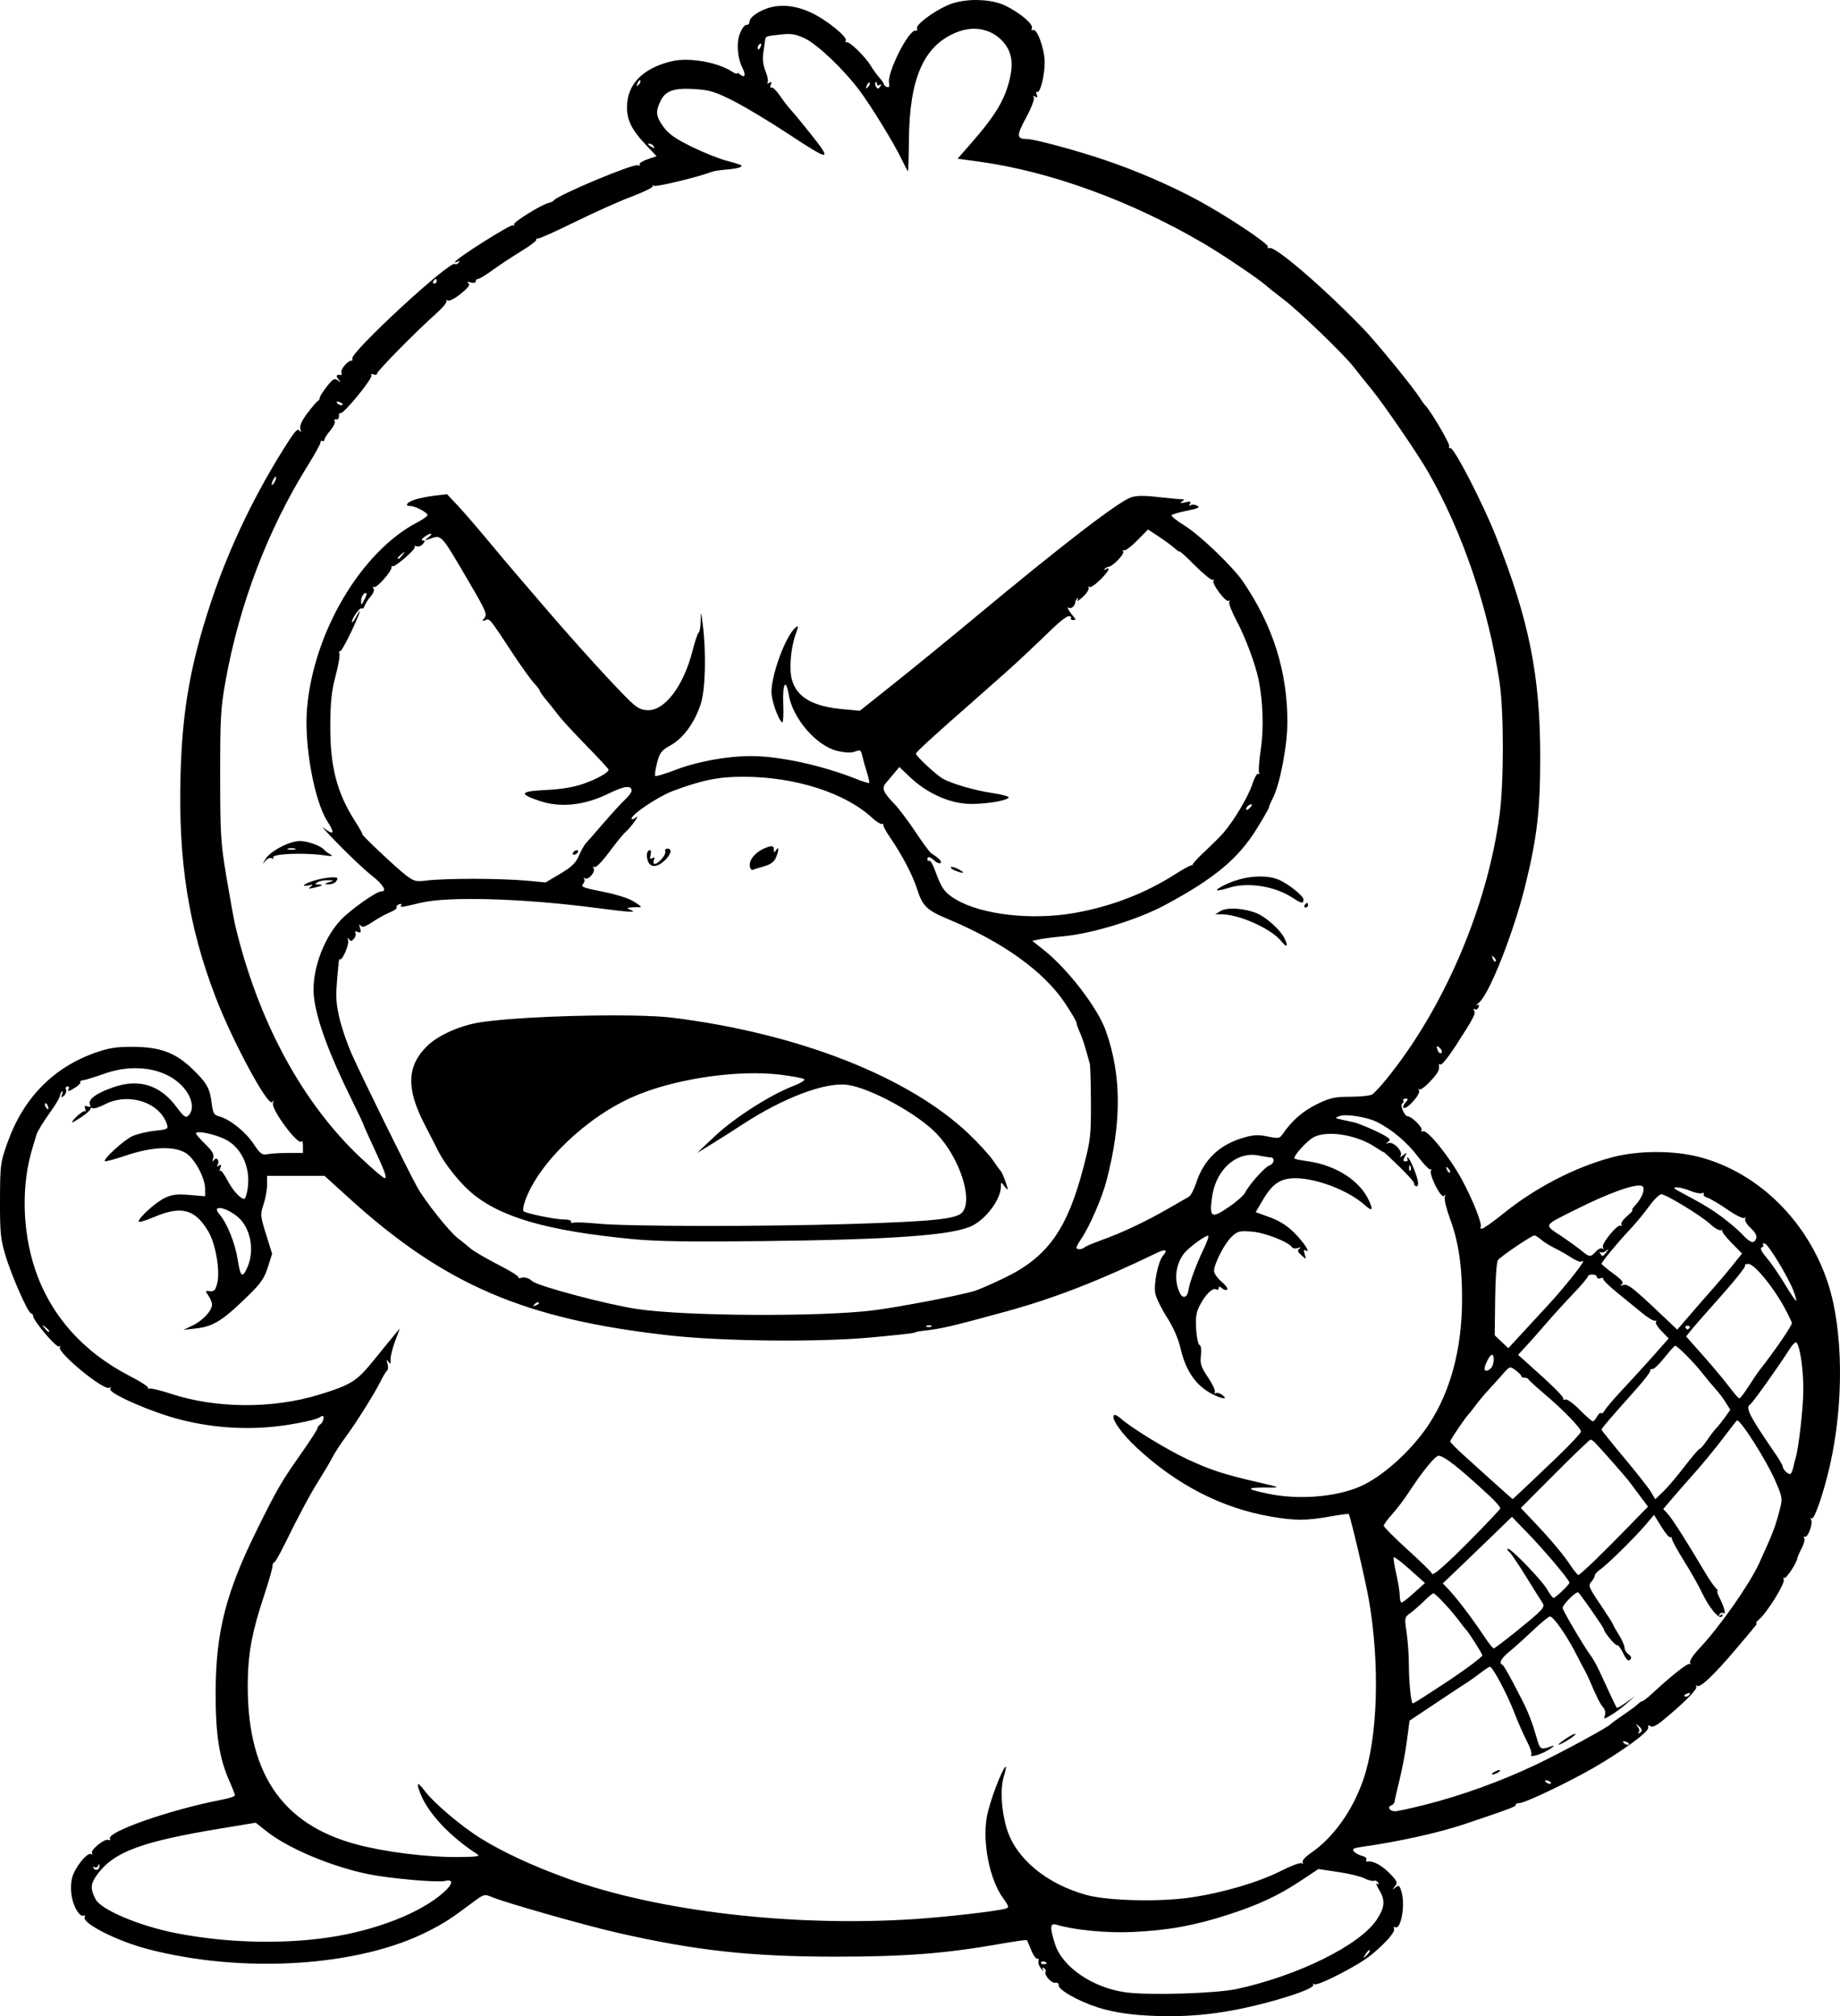 <?xml version="1.0" encoding="UTF-8" standalone="no"?>
<!-- Created with Inkscape (http://www.inkscape.org/) -->

<svg
   width="212.317mm"
   height="232.552mm"
   viewBox="0 0 212.317 232.552"
   version="1.1"
   id="svg1"
   xml:space="preserve"
   xmlns="http://www.w3.org/2000/svg"
   xmlns:svg="http://www.w3.org/2000/svg"><defs
     id="defs1" /><g
     id="layer1"
     transform="translate(-135.136,370.084)"><path
       id="path215"
       style="fill:#000000"
       d="m 247.853,-370.084 c -1.244,-0.008 -2.503,0.203 -3.44,0.633 -1.725,0.793 -3.604,2.223 -3.459,2.633 0.064,0.18 -0.011,0.299 -0.166,0.265 -0.776,-0.174 -3.304,4.821 -3.067,6.06 0.077,0.401 0.002,0.535 -0.245,0.44 -0.196,-0.075 -0.356,-0.22 -0.356,-0.323 0,-0.103 -0.212,-0.417 -0.471,-0.699 -0.259,-0.282 -0.729,-0.93 -1.043,-1.439 -0.668,-1.082 -2.45,-2.811 -2.789,-2.705 -0.128,0.04 -0.166,-0.037 -0.083,-0.171 0.25,-0.404 -2.25,-2.424 -4.008,-3.239 -2.156,-1 -4.188,-1.044 -5.897,-0.129 -0.733,0.392 -1.191,0.823 -1.199,1.124 -0.007,0.269 -0.161,0.458 -0.343,0.419 -0.182,-0.039 -0.516,0.375 -0.743,0.918 -0.459,1.099 -0.342,2.831 0.276,4.07 0.409,0.819 0.269,1.189 -0.279,0.735 -0.195,-0.162 -0.355,-0.218 -0.355,-0.124 0,0.094 -0.268,-0.003 -0.595,-0.215 -1.673,-1.086 -4.957,-1.656 -6.906,-1.198 -3.373,0.792 -5.199,2.66 -5.199,5.317 0,1.482 0.551,2.604 2.077,4.226 l 1.337,1.422 -1.047,0.353 c -0.576,0.194 -0.981,0.461 -0.9,0.592 0.081,0.131 -0.019,0.175 -0.223,0.097 -0.537,-0.206 -9.228,3.433 -9.702,4.062 -0.077,0.103 -0.32,0.224 -0.538,0.269 -0.837,0.173 -4.205,2.264 -4.05,2.515 0.09,0.145 0.033,0.183 -0.127,0.084 -0.258,-0.16 -6.671,3.908 -6.671,4.232 0,0.072 0.137,0.045 0.305,-0.058 0.191,-0.118 0.234,-0.073 0.114,0.121 -0.105,0.17 -0.302,0.242 -0.437,0.158 -0.61,-0.377 -12.051,10.175 -11.838,10.918 0.045,0.157 0.005,0.267 -0.089,0.245 -0.348,-0.081 -1.299,0.998 -1.171,1.33 0.073,0.189 0.048,0.331 -0.056,0.316 -0.525,-0.078 -0.616,0.079 -0.288,0.498 0.324,0.413 0.316,0.426 -0.071,0.124 -0.374,-0.292 -0.549,-0.194 -1.257,0.7 -0.452,0.571 -0.823,1.16 -0.823,1.309 0,0.149 -0.095,0.311 -0.21,0.359 -0.116,0.049 -0.653,0.673 -1.195,1.388 -0.685,0.906 -0.937,1.468 -0.83,1.852 0.11,0.395 0.082,0.45 -0.096,0.193 -0.189,-0.272 -0.471,-0.017 -1.169,1.058 -3.857,5.94 -7.009,12.488 -9.148,19.012 -2.3,7.014 -3.215,12.268 -3.415,19.612 -0.272,9.981 0.921,17.539 4.052,25.672 1.981,5.145 6.068,12.71 6.524,12.076 0.175,-0.243 0.201,-0.204 0.091,0.136 -0.23,0.712 2.94,4.968 3.285,4.41 0.094,-0.153 0.172,0.084 0.172,0.526 v 0.804 h -1.642 c -0.903,0 -1.985,0.063 -2.403,0.14 -0.68,0.125 -0.857,-0.003 -1.667,-1.209 -0.937,-1.397 -2.722,-2.819 -3.947,-3.146 -0.61,-0.163 -0.725,-0.363 -0.867,-1.51 -0.216,-1.743 -0.554,-2.343 -2.248,-3.978 -1.933,-1.865 -3.707,-2.523 -6.849,-2.537 -1.9,-0.009 -2.772,0.127 -4.314,0.67 -4.883,1.719 -8.331,5.247 -10.163,10.398 -0.807,2.27 -0.841,2.531 -0.855,6.596 -0.012,3.7 0.064,4.497 0.609,6.332 0.704,2.374 2.643,6.764 2.987,6.764 0.125,0 0.227,0.132 0.227,0.294 0,0.523 2.684,3.683 2.975,3.503 0.155,-0.096 0.207,-0.053 0.116,0.094 -0.359,0.58 5.083,5.052 5.691,4.677 0.176,-0.109 0.221,-0.063 0.112,0.115 -0.299,0.484 4.676,2.676 8.039,3.541 4.103,1.055 8.334,1.264 12.488,0.615 1.645,-0.257 3.244,-0.625 3.554,-0.817 0.492,-0.305 0.559,-0.293 0.529,0.099 -0.019,0.247 -0.183,0.544 -0.365,0.66 -0.182,0.116 -0.331,0.32 -0.331,0.454 0,0.133 -0.82,1.408 -1.822,2.831 -2.363,3.357 -2.845,4.188 -5.19,8.938 -3.545,7.182 -4.704,11.714 -4.736,18.521 -0.023,4.955 0.394,7.707 1.573,10.371 0.357,0.808 0.65,1.564 0.65,1.682 0,0.117 -0.685,0.344 -1.521,0.504 -5.972,1.146 -13.375,3.738 -12.894,4.515 0.086,0.139 -0.003,0.191 -0.197,0.117 -0.451,-0.173 -2.101,1.179 -1.878,1.539 0.092,0.149 0.043,0.194 -0.111,0.099 -0.418,-0.258 -1.859,1.527 -2.172,2.693 -0.173,0.644 -0.19,1.481 -0.044,2.262 0.234,1.254 0.972,2.384 1.388,2.128 0.124,-0.077 0.165,0.018 0.091,0.211 -0.271,0.706 3.765,2.741 7.242,3.652 11.047,2.893 24.442,2.037 32.454,-2.075 1.856,-0.953 2.542,-1.397 5.055,-3.277 1.318,-0.986 1.372,-1.002 2.256,-0.633 1.578,0.659 10.808,3.283 14.496,4.12 9.089,2.063 15.331,2.746 25.157,2.75 7.937,0.003 12.637,-0.359 18.87,-1.454 1.72,-0.302 3.159,-0.508 3.198,-0.457 0.039,0.051 0.26,0.568 0.491,1.15 0.231,0.582 0.544,1.03 0.695,0.995 0.151,-0.035 0.216,0.088 0.146,0.272 -0.071,0.184 0.062,0.57 0.294,0.857 0.233,0.287 0.335,0.354 0.229,0.15 -0.128,-0.246 -0.089,-0.307 0.117,-0.18 0.17,0.105 0.254,0.283 0.184,0.395 -0.219,0.354 0.667,1.365 1.129,1.289 0.244,-0.04 0.413,0.075 0.377,0.257 -0.103,0.517 2.239,1.852 4.549,2.592 1.332,0.427 3.125,0.748 4.895,0.876 4.919,0.357 9.108,-0.037 14.125,-1.327 3.592,-0.924 6.101,-1.875 5.805,-2.2 -0.112,-0.123 -0.054,-0.138 0.129,-0.033 0.406,0.234 5.086,-2.172 6.53,-3.358 1.703,-1.398 2.815,-2.663 2.672,-3.038 -0.074,-0.193 -0.017,-0.279 0.127,-0.19 0.624,0.386 1.17,-2.413 0.765,-3.924 -0.241,-0.899 -0.32,-0.973 -0.718,-0.661 -0.404,0.317 -0.412,0.304 -0.075,-0.124 0.332,-0.423 0.275,-0.575 -0.529,-1.414 -0.932,-0.973 -1.96,-1.548 -2.581,-1.444 -0.197,0.033 -0.281,-0.063 -0.188,-0.214 0.093,-0.151 -0.128,-0.349 -0.492,-0.441 -0.364,-0.091 -0.793,-0.325 -0.953,-0.518 -0.234,-0.282 -0.039,-0.388 0.981,-0.531 4.215,-0.592 8.836,-1.619 11.845,-2.631 5.291,-1.781 5.967,-2.037 5.855,-2.218 -0.057,-0.092 0.169,-0.185 0.502,-0.205 0.677,-0.041 5.805,-2.495 8.542,-4.089 3.355,-1.954 6.282,-4.096 6.242,-4.569 -0.026,-0.312 0.056,-0.374 0.266,-0.199 0.206,0.171 0.684,-0.06 1.485,-0.718 2.345,-1.928 3.963,-3.557 3.798,-3.824 -0.092,-0.15 -0.044,-0.195 0.107,-0.102 0.365,0.226 1.946,-1.273 4.419,-4.189 2.597,-3.062 2.582,-3.043 2.38,-3.043 -0.095,0 0.07,-0.208 0.365,-0.463 0.913,-0.786 2.983,-4.124 2.821,-4.548 -0.084,-0.218 -0.066,-0.311 0.039,-0.206 0.186,0.186 1.422,-1.652 1.531,-2.276 0.03,-0.172 0.261,-0.703 0.514,-1.18 0.253,-0.477 0.377,-1.002 0.275,-1.165 -0.101,-0.164 -0.068,-0.226 0.073,-0.138 0.329,0.203 0.979,-1.56 0.726,-1.969 -0.109,-0.176 -0.075,-0.236 0.079,-0.141 0.287,0.178 1.361,-2.937 2.061,-5.979 1.653,-7.181 1.582,-15.689 -0.176,-21.093 -2.337,-7.185 -8.001,-12.779 -14.773,-14.59 -2.986,-0.798 -7.137,-0.794 -10.162,0.011 -4.253,1.131 -8.853,3.505 -12.486,6.444 -1.214,0.982 -2.351,1.786 -2.524,1.786 -0.174,0 -0.248,-0.068 -0.164,-0.152 0.259,-0.259 -0.825,-3.043 -2.129,-5.464 -1.383,-2.568 -3.966,-5.794 -4.498,-5.617 -0.189,0.063 -0.272,-0.003 -0.183,-0.147 0.168,-0.272 -1.128,-1.56 -1.589,-1.578 -0.381,-0.015 -0.928,-1.297 -0.632,-1.48 0.134,-0.083 0.188,-0.242 0.119,-0.353 -0.069,-0.111 0.049,-0.202 0.261,-0.202 0.328,0 0.323,0.07 -0.029,0.459 -0.228,0.252 -0.314,0.522 -0.19,0.598 0.369,0.228 2,-1.602 1.775,-1.992 -0.109,-0.189 -0.099,-0.253 0.024,-0.142 0.122,0.111 0.677,-0.286 1.233,-0.882 0.941,-1.009 1.132,-1.364 1.036,-1.919 -0.021,-0.12 0.072,-0.15 0.207,-0.067 0.134,0.083 0.954,-0.95 1.821,-2.295 2.008,-3.116 2.247,-3.581 2.02,-3.948 -0.107,-0.173 -0.068,-0.228 0.092,-0.129 0.153,0.094 0.348,-0.012 0.435,-0.237 0.103,-0.27 0.046,-0.352 -0.171,-0.24 -0.18,0.093 -0.069,-0.05 0.247,-0.317 1.206,-1.02 4.029,-8.211 5.349,-13.626 1.334,-5.473 1.683,-8.497 1.687,-14.641 0.007,-9.394 -1.275,-15.789 -5.106,-25.474 -1.511,-3.82 -4.843,-10.277 -5.255,-10.182 -0.15,0.035 -0.218,-0.084 -0.15,-0.265 0.1,-0.267 -2.245,-4.225 -2.781,-4.693 -0.083,-0.073 -0.351,-0.447 -0.596,-0.833 -0.812,-1.277 -5.014,-6.419 -6.524,-7.981 -4.583,-4.745 -10.168,-9.547 -10.826,-9.308 -0.19,0.069 -0.272,0.008 -0.183,-0.135 0.184,-0.298 -4.731,-3.571 -8.071,-5.373 -3.203,-1.728 -7.046,-3.39 -10.717,-4.634 -3.344,-1.133 -8.101,-2.417 -8.994,-2.428 -1.24,-0.015 -1.258,-0.362 -0.125,-2.462 0.602,-1.116 1.004,-2.16 0.898,-2.333 -0.13,-0.21 -0.078,-0.241 0.158,-0.096 0.257,0.159 0.304,0.095 0.176,-0.237 -0.096,-0.25 -0.074,-0.392 0.048,-0.317 0.35,0.217 0.885,-1.928 0.867,-3.476 -0.018,-1.521 -0.907,-3.925 -1.35,-3.651 -0.152,0.094 -0.205,0.002 -0.122,-0.212 0.177,-0.461 -1.267,-1.699 -3.004,-2.575 -0.875,-0.441 -2.104,-0.667 -3.348,-0.675 z m -0.868,3.35 c 1.541,-0.172 2.976,0.375 3.984,1.572 0.865,1.028 1.096,2.255 0.738,3.925 -0.556,2.592 -1.633,4.399 -4.709,7.902 l -1.367,1.556 2.41,0.328 c 8.277,1.127 17.69,4.56 26.099,9.517 2.134,1.258 6.262,4.042 7.064,4.764 0.275,0.248 1.205,0.986 2.066,1.641 1.773,1.349 6.934,6.317 8.028,7.728 0.398,0.514 1.39,1.753 2.203,2.754 1.4,1.724 5.253,7.356 6.403,9.361 3.988,6.95 6.971,15.71 8.26,24.259 0.51,3.381 0.515,11.509 0.01,15.313 -1.422,10.719 -6.507,22.533 -13.204,30.675 -0.599,0.728 -1.269,1.442 -1.489,1.587 -0.22,0.146 -1.353,0.267 -2.517,0.27 -1.84,0.004 -2.346,0.117 -3.87,0.858 -1.6,0.778 -2.889,1.899 -3.935,3.424 -0.369,0.537 -0.494,0.558 -1.752,0.3 -1.08,-0.222 -1.645,-0.194 -2.778,0.137 -2.8,0.817 -4.592,2.532 -5.476,5.242 -0.244,0.749 -0.623,1.459 -0.841,1.579 -0.218,0.12 -1.323,0.752 -2.455,1.406 -2.505,1.446 -5.3,2.765 -7.6,3.585 -0.946,0.337 -1.833,0.714 -1.971,0.837 -0.311,0.277 -0.94,0.293 -0.938,0.025 9.6e-4,-0.109 0.246,-0.556 0.544,-0.992 0.971,-1.421 2.403,-4.718 2.931,-6.747 1.748,-6.721 1.728,-12.084 -0.061,-17.193 -0.939,-2.682 -4.379,-7.169 -7.222,-9.422 l -1.293,-1.025 0.855,-0.175 c 0.47,-0.096 1.707,-0.253 2.748,-0.349 3.308,-0.305 8.523,-1.902 11.645,-3.566 5.702,-3.039 8.508,-5.362 10.645,-8.815 0.787,-1.272 1.432,-2.403 1.433,-2.514 9e-4,-0.111 0.189,-0.559 0.417,-0.995 0.834,-1.593 1.698,-6.087 1.698,-8.826 0,-5.841 -1.671,-11.132 -5.106,-16.17 -1.205,-1.768 -4.997,-5.397 -6.802,-6.511 -0.866,-0.535 -1.521,-1.06 -1.455,-1.167 0.066,-0.107 0.863,-0.341 1.77,-0.519 1.29,-0.254 1.551,-0.38 1.195,-0.579 -0.25,-0.14 -0.591,-0.17 -0.758,-0.067 -0.199,0.123 -0.231,0.07 -0.091,-0.157 0.164,-0.265 0.037,-0.303 -0.554,-0.165 -0.562,0.131 -0.661,0.107 -0.37,-0.089 0.332,-0.225 0.31,-0.27 -0.132,-0.275 -0.291,-0.003 -1.509,-0.119 -2.707,-0.256 -1.54,-0.177 -2.431,-0.162 -3.043,0.05 -1.487,0.517 -8.078,5.592 -18.166,13.988 -2.727,2.27 -6.793,5.588 -9.035,7.373 l -4.076,3.247 -1.923,-0.174 c -3.54,-0.321 -5.374,-1.387 -5.928,-3.444 -0.328,-1.22 -0.127,-3.603 0.441,-5.213 0.347,-0.985 0.344,-1.052 -0.036,-0.737 -1.107,0.919 -2.756,5.36 -2.756,7.423 0,0.96 0.799,3.214 1.235,3.484 0.121,0.075 0.178,-0.864 0.127,-2.087 -0.1,-2.384 0.3,-3.082 0.63,-1.1 0.457,2.743 3.222,5.931 5.625,6.486 0.913,0.211 1.593,0.233 2.033,0.065 0.591,-0.225 0.678,-0.175 0.819,0.468 0.087,0.396 0.326,1.246 0.531,1.889 0.206,0.643 0.33,1.213 0.277,1.267 -0.053,0.053 -0.737,-0.158 -1.52,-0.469 -3.935,-1.565 -8.837,-2.628 -12.118,-2.628 -2.796,0 -6.238,0.634 -8.792,1.619 -1.162,0.448 -2.177,0.75 -2.256,0.672 -0.079,-0.079 0.013,-0.752 0.204,-1.496 0.307,-1.199 0.488,-1.433 1.581,-2.047 1.462,-0.822 2.742,-2.579 3.461,-4.75 0.543,-1.641 0.651,-5.918 0.232,-9.213 -0.2,-1.574 -0.202,-1.576 -0.237,-0.351 -0.019,0.679 -0.124,1.274 -0.233,1.323 -0.109,0.049 -0.424,0.981 -0.699,2.072 -1.011,4.007 -3.153,6.883 -5.122,6.876 -0.781,-0.003 -1.216,-0.215 -2.05,-1.002 -1.605,-1.515 -6.242,-6.606 -9.817,-10.78 -0.743,-0.867 -2.112,-2.462 -3.043,-3.543 -0.931,-1.082 -2.638,-3.106 -3.794,-4.498 -1.156,-1.392 -2.644,-3.107 -3.306,-3.81 l -1.205,-1.279 -1.456,0.172 c -0.801,0.095 -1.843,0.307 -2.316,0.472 -0.899,0.314 -1.153,0.723 -0.45,0.723 0.55,0 1.971,0.749 1.971,1.039 0,0.127 -0.506,0.492 -1.124,0.812 -6.521,3.369 -12.065,12.721 -12.785,21.565 -0.335,4.12 0.832,10.564 2.341,12.926 0.934,1.461 0.78,1.704 -0.47,0.742 -0.291,-0.224 0.542,0.688 1.852,2.027 1.31,1.339 3.006,2.924 3.77,3.523 1.308,1.025 1.778,1.817 1.077,1.817 -0.583,0 -3.626,2.157 -4.725,3.349 -2.074,2.249 -3.391,6.128 -3.031,8.923 0.349,2.707 1.734,6.451 4.345,11.748 0.738,1.497 1.342,2.772 1.342,2.834 0,0.062 0.522,1.229 1.159,2.594 1.346,2.882 1.611,3.625 1.29,3.625 -0.128,0 -1.334,-1.03 -2.681,-2.289 -6.781,-6.341 -11.897,-15.778 -14.536,-26.815 -0.157,-0.655 -0.613,-3.155 -1.015,-5.556 -0.675,-4.033 -0.73,-4.931 -0.735,-11.774 -0.005,-6.587 0.062,-7.787 0.605,-10.82 1.596,-8.924 4.904,-17.59 9.555,-25.031 0.773,-1.237 1.409,-2.392 1.413,-2.568 0.004,-0.176 0.106,-0.258 0.227,-0.183 0.121,0.075 0.221,0.019 0.221,-0.124 0,-0.143 0.306,-0.624 0.681,-1.069 0.374,-0.445 0.604,-0.933 0.51,-1.085 -0.094,-0.152 -0.013,-0.244 0.179,-0.204 0.194,0.04 0.334,-0.133 0.314,-0.388 -0.02,-0.253 0.059,-0.401 0.175,-0.33 0.304,0.188 3.768,-4.043 3.571,-4.361 -0.096,-0.156 0.006,-0.201 0.246,-0.109 0.226,0.087 0.41,0.037 0.41,-0.11 0,-0.284 4.6,-4.947 6.831,-6.924 0.733,-0.65 1.263,-1.293 1.179,-1.43 -0.085,-0.137 -0.015,-0.163 0.153,-0.059 0.174,0.108 0.827,-0.237 1.509,-0.795 0.898,-0.736 1.115,-1.046 0.858,-1.225 -0.227,-0.158 -0.142,-0.183 0.252,-0.072 0.35,0.099 0.595,0.051 0.595,-0.115 0,-0.155 0.124,-0.283 0.276,-0.283 0.152,0 0.896,-0.452 1.654,-1.005 0.758,-0.553 2.234,-1.528 3.28,-2.168 1.046,-0.639 1.851,-1.245 1.789,-1.346 -0.062,-0.101 0.034,-0.17 0.214,-0.154 0.18,0.016 2.095,-0.843 4.256,-1.909 2.161,-1.066 5.107,-2.383 6.547,-2.926 1.44,-0.543 2.53,-1.086 2.422,-1.206 -0.109,-0.12 -0.049,-0.132 0.133,-0.027 0.271,0.156 5.242,-1.048 6.681,-1.618 0.218,-0.086 0.933,-0.199 1.587,-0.251 1.306,-0.103 2,-0.294 1.798,-0.496 -0.072,-0.072 -0.833,-0.311 -1.691,-0.533 -0.859,-0.221 -2.672,-0.948 -4.03,-1.614 -1.875,-0.92 -2.654,-1.469 -3.241,-2.279 -0.881,-1.216 -0.944,-1.738 -0.358,-2.973 0.572,-1.206 1.552,-1.55 3.973,-1.394 1.709,0.11 2.345,0.304 4.426,1.355 1.337,0.675 4.147,2.36 6.245,3.743 5.021,3.31 5.267,3.306 2.601,-0.043 -0.91,-1.143 -1.892,-2.331 -2.183,-2.64 -0.291,-0.309 -0.865,-1.053 -1.276,-1.654 -0.411,-0.601 -0.856,-1.025 -0.989,-0.943 -0.133,0.082 -0.164,-0.055 -0.068,-0.304 0.128,-0.332 0.08,-0.396 -0.176,-0.238 -0.221,0.136 -0.287,0.114 -0.179,-0.06 0.094,-0.153 -0.017,-0.728 -0.247,-1.279 -0.274,-0.656 -0.364,-1.372 -0.261,-2.078 0.087,-0.592 0.182,-1.266 0.212,-1.497 0.061,-0.467 0.067,-0.469 1.947,-0.672 1.059,-0.114 1.617,-0.016 2.63,0.46 1.431,0.673 4.409,3.494 6.25,5.923 1.37,1.807 4.125,6.304 4.994,8.152 0.321,0.682 0.619,1.241 0.662,1.241 0.043,0 0.094,-1.632 0.112,-3.626 0.066,-7.072 1.699,-10.803 5.406,-12.351 0.525,-0.219 1.051,-0.357 1.564,-0.414 z m -24.156,1.708 c 0.15,-0.093 0.194,0.014 0.104,0.249 -0.176,0.458 -0.365,0.542 -0.365,0.161 0,-0.137 0.118,-0.321 0.261,-0.41 z m -13.806,4.225 c 0.082,0.082 4.7e-4,0.295 -0.18,0.474 -0.261,0.259 -0.292,0.229 -0.148,-0.148 0.099,-0.261 0.247,-0.408 0.329,-0.326 z m 27.257,0.193 c 0.029,0.03 0.046,0.093 0.046,0.182 0,0.178 0.137,0.239 0.305,0.135 0.189,-0.117 0.234,-0.072 0.117,0.117 -0.104,0.168 -0.234,0.305 -0.29,0.305 -0.212,0 -0.442,-0.572 -0.291,-0.723 0.044,-0.044 0.083,-0.047 0.112,-0.017 z m -0.798,0.072 c 0.082,0.082 4.7e-4,0.295 -0.18,0.474 -0.261,0.259 -0.292,0.229 -0.148,-0.148 0.099,-0.261 0.247,-0.408 0.329,-0.326 z m -25.43,7.022 c 0.173,-0.002 0.389,0.115 0.479,0.26 0.203,0.328 0.111,0.328 -0.397,0 -0.238,-0.154 -0.271,-0.258 -0.082,-0.26 z m -24.641,15.606 c 0.064,0 0.117,0.119 0.117,0.265 0,0.146 -0.126,0.265 -0.28,0.265 -0.154,0 -0.207,-0.119 -0.117,-0.265 0.09,-0.146 0.216,-0.265 0.28,-0.265 z m -11.389,14.148 c 0.044,-0.019 0.13,-0.007 0.248,0.038 0.226,0.087 0.411,0.204 0.411,0.261 0,0.214 -0.504,0.094 -0.659,-0.158 -0.046,-0.075 -0.043,-0.124 0.001,-0.142 z m -7.098,8.668 c 0.046,-0.024 0.075,-0.002 0.075,0.07 0,0.146 -0.115,0.443 -0.256,0.661 -0.141,0.218 -0.256,0.278 -0.256,0.132 0,-0.146 0.115,-0.443 0.256,-0.661 0.07,-0.109 0.135,-0.179 0.181,-0.203 z m 100.682,6.08 1.228,0.808 c 0.676,0.445 1.496,1.048 1.824,1.341 0.327,0.293 0.595,0.466 0.595,0.384 0,-0.082 0.789,0.641 1.754,1.607 0.964,0.966 1.887,1.716 2.051,1.668 0.163,-0.049 0.211,-0.002 0.107,0.102 -0.27,0.27 1.402,2.518 1.724,2.319 0.147,-0.091 0.188,-0.038 0.092,0.118 -0.096,0.155 0.293,1.156 0.864,2.224 0.981,1.833 2.144,4.944 2.508,6.703 0.518,2.509 0.625,5.664 0.271,8.033 -0.203,1.362 -0.294,2.601 -0.199,2.753 0.094,0.152 0.054,0.204 -0.09,0.115 -0.143,-0.089 -0.459,0.459 -0.701,1.216 -0.451,1.412 -2.164,4.282 -3.366,5.642 -0.371,0.42 -1.339,1.382 -2.152,2.138 -0.813,0.756 -1.432,1.441 -1.376,1.521 0.056,0.08 0.032,0.096 -0.054,0.034 -0.086,-0.061 -0.949,0.397 -1.918,1.019 -3.496,2.243 -7.49,3.772 -11.785,4.51 -4.848,0.833 -10.555,0.174 -13.515,-1.561 -1.292,-0.757 -1.711,-1.326 -2.394,-3.247 -0.269,-0.756 -0.586,-1.315 -0.706,-1.241 -0.119,0.074 -0.218,0.008 -0.218,-0.146 0,-0.4 0.282,-0.347 0.841,0.159 0.267,0.242 0.574,0.351 0.682,0.243 0.172,-0.172 -0.191,-0.544 -1.136,-1.163 -0.151,-0.099 -0.949,-1.192 -1.774,-2.429 -0.824,-1.237 -1.899,-2.666 -2.388,-3.175 -1.344,-1.398 -1.525,-1.833 -1.019,-2.441 0.236,-0.283 0.682,-0.815 0.992,-1.183 l 0.564,-0.67 1.288,1.217 c 1.818,1.718 4.252,2.859 6.432,3.015 1.731,0.124 4.646,-0.303 4.902,-0.717 0.073,-0.118 -0.77,-0.349 -1.874,-0.514 -2.017,-0.3 -4.562,-1.03 -5.684,-1.63 -0.732,-0.392 -3.15,-2.624 -3.15,-2.908 0,-0.186 1.659,-1.706 6.739,-6.172 3.7,-3.253 4.272,-3.767 5.939,-5.326 0.934,-0.873 2.338,-2.213 3.12,-2.977 0.783,-0.764 1.604,-1.389 1.824,-1.389 0.221,0 0.339,0.099 0.265,0.221 -0.075,0.121 0.038,0.22 0.25,0.22 0.327,0 0.331,-0.064 0.028,-0.419 -0.558,-0.654 -0.829,-1.19 -0.497,-0.985 0.264,0.163 0.706,-0.251 0.716,-0.669 0.002,-0.097 0.112,-0.276 0.245,-0.397 0.143,-0.131 0.153,-0.059 0.025,0.176 -0.119,0.218 0.156,0.051 0.61,-0.371 0.454,-0.422 0.751,-0.899 0.66,-1.058 -0.091,-0.16 -0.064,-0.199 0.059,-0.087 0.123,0.112 0.678,-0.239 1.233,-0.781 0.98,-0.957 1.347,-1.633 0.678,-1.248 -0.192,0.111 -0.238,0.089 -0.11,-0.051 0.121,-0.132 0.307,-0.241 0.412,-0.241 0.456,0 1.901,-1.473 1.724,-1.758 -0.107,-0.173 -0.076,-0.237 0.071,-0.147 0.144,0.089 0.83,-0.416 1.524,-1.121 z m -82.765,0.49 c 0.118,0.003 0.07,0.138 -0.254,0.401 -0.506,0.413 -0.506,0.416 0.015,0.235 1.544,-0.537 1.278,-0.822 4.753,5.103 1.805,3.077 2.013,3.562 1.695,3.952 -0.316,0.389 -0.304,0.423 0.096,0.273 0.513,-0.192 0.419,-0.307 3.11,3.777 1.007,1.528 2.134,3.101 2.504,3.494 0.371,0.394 0.674,0.795 0.674,0.891 0,0.096 0.327,0.564 0.728,1.039 0.4,0.475 1.025,1.262 1.389,1.748 0.364,0.486 1.822,2.07 3.241,3.519 1.419,1.449 2.576,2.702 2.571,2.785 -0.019,0.342 -1.349,1.083 -2.932,1.633 -1.126,0.391 -2.555,0.627 -4.281,0.707 -3.043,0.141 -3.212,0.451 -0.697,1.279 2.391,0.787 5.14,0.492 7.868,-0.846 1.855,-0.91 2.696,-1.017 2.696,-0.341 0,0.173 -0.332,0.624 -0.738,1 -0.406,0.377 -1.507,1.576 -2.447,2.663 -0.94,1.088 -1.872,2.152 -2.071,2.365 -0.199,0.213 -0.57,0.87 -0.824,1.461 -0.361,0.84 -0.833,1.295 -2.152,2.079 l -1.689,1.004 -2.249,-0.21 c -1.237,-0.116 -3.975,-0.21 -6.085,-0.21 -2.11,0 -4.491,0.084 -5.292,0.187 -1.351,0.173 -1.531,0.129 -2.514,-0.613 -1.066,-0.806 -5.227,-4.733 -5.015,-4.733 0.063,0 -0.307,-0.658 -0.821,-1.461 -2.118,-3.311 -2.898,-6.325 -2.873,-11.106 0.014,-2.675 0.149,-3.933 0.608,-5.658 0.324,-1.22 0.525,-2.387 0.446,-2.593 -0.079,-0.206 -0.056,-0.322 0.052,-0.256 0.107,0.065 0.693,-0.94 1.301,-2.235 1.054,-2.245 1.341,-3.175 0.501,-1.627 -0.217,0.4 -0.399,0.609 -0.404,0.463 -0.014,-0.428 0.937,-1.74 1.126,-1.552 0.095,0.095 0.252,-0.053 0.35,-0.329 0.098,-0.275 0.411,-0.76 0.696,-1.076 0.298,-0.332 0.432,-0.713 0.316,-0.901 -0.119,-0.192 -0.091,-0.257 0.067,-0.16 0.277,0.171 2.114,-1.914 1.997,-2.267 -0.036,-0.109 0.025,-0.169 0.135,-0.132 0.312,0.103 2.702,-1.982 2.551,-2.225 -0.073,-0.119 0.032,-0.153 0.235,-0.075 0.203,0.078 0.521,-0.043 0.707,-0.268 0.277,-0.334 0.276,-0.409 -0.008,-0.409 -0.212,0 -0.147,-0.152 0.166,-0.389 0.347,-0.263 0.633,-0.391 0.752,-0.388 z m -3.016,2.099 c 0.014,0.014 -0.066,0.121 -0.231,0.331 -0.2,0.255 -0.408,0.463 -0.463,0.463 -0.218,0 -0.077,-0.217 0.363,-0.563 0.21,-0.165 0.317,-0.245 0.331,-0.231 z m -4.573,4.754 c 0.069,-0.027 0.132,-0.015 0.181,0.049 0.039,0.051 -0.086,0.39 -0.278,0.754 -0.334,0.634 -0.348,0.638 -0.352,0.082 -0.003,-0.381 0.244,-0.804 0.45,-0.884 z m 13.127,3.346 c -0.002,-2.6e-4 -0.008,0.007 -0.009,0.007 0.006,0.006 0.011,0.013 0.017,0.019 -0.004,-0.002 -0.003,-0.024 -0.007,-0.025 z m 30.485,17.83 c 6.021,0 11.822,1.854 14.954,4.78 0.441,0.412 0.945,0.715 1.119,0.674 0.174,-0.042 0.232,-0.027 0.128,0.033 -0.104,0.059 0.232,0.721 0.747,1.47 1.418,2.061 2.638,4.388 3.15,6.008 0.613,1.939 1.12,2.434 3.522,3.437 6.381,2.665 11.083,6.036 13.538,9.707 0.729,1.09 1.325,2.103 1.325,2.251 0,0.148 0.172,0.644 0.381,1.102 0.21,0.459 0.527,1.369 0.706,2.024 0.179,0.655 0.38,1.369 0.447,1.587 0.067,0.218 0.129,2.242 0.137,4.498 0.014,3.797 -0.049,4.346 -0.844,7.408 -1.885,7.257 -4.157,10.438 -9.18,12.848 -1.413,0.678 -2.94,1.344 -3.392,1.48 -1.814,0.544 -8.682,1.86 -11.671,2.237 -6.092,0.767 -21.701,0.683 -27.252,-0.146 -3.534,-0.528 -11.522,-2.652 -12.14,-3.227 -0.365,-0.34 -0.782,-0.471 -1.219,-0.382 -0.365,0.074 -0.52,0.071 -0.345,-0.005 0.175,-0.077 -0.844,-0.733 -2.264,-1.458 -1.42,-0.725 -2.887,-1.58 -3.26,-1.9 -0.373,-0.32 -1.043,-0.861 -1.489,-1.203 -0.988,-0.756 -3.833,-4.336 -4.695,-5.907 -1.21,-2.206 -6.49,-12.938 -7.549,-15.345 -0.588,-1.337 -1.256,-3.328 -1.483,-4.426 -0.385,-1.859 -0.386,-2.334 -0.015,-6.166 0.024,-0.248 0.095,-0.4 0.157,-0.338 0.237,0.237 1.08,-1.729 0.935,-2.179 -0.11,-0.34 -0.084,-0.376 0.094,-0.129 0.199,0.277 0.31,0.266 0.577,-0.055 0.182,-0.219 0.255,-0.521 0.162,-0.671 -0.103,-0.167 0.003,-0.207 0.272,-0.103 0.362,0.139 0.409,0.055 0.261,-0.466 -0.119,-0.418 -0.098,-0.516 0.062,-0.287 0.191,0.275 0.488,0.187 1.407,-0.419 0.64,-0.422 1.549,-0.92 2.021,-1.107 0.471,-0.187 0.799,-0.433 0.729,-0.546 -0.07,-0.113 0.057,-0.276 0.282,-0.363 0.243,-0.093 0.341,-0.046 0.241,0.115 -0.167,0.27 0.065,0.24 2.257,-0.291 3.122,-0.756 11.656,-0.518 19.976,0.557 4.347,0.561 5.056,0.603 4.233,0.25 -0.489,-0.21 -0.479,-0.231 0.132,-0.277 0.364,-0.028 0.751,-0.036 0.86,-0.019 0.429,0.068 0.156,-0.206 -0.723,-0.725 -0.507,-0.299 -1.846,-0.732 -2.977,-0.962 -2.919,-0.594 -3.059,-0.647 -2.733,-1.041 0.152,-0.183 0.188,-0.43 0.08,-0.549 -0.108,-0.119 -0.063,-0.141 0.099,-0.048 0.402,0.229 1.262,-0.762 1.012,-1.166 -0.123,-0.2 -0.088,-0.254 0.091,-0.143 0.17,0.105 0.884,-0.621 1.716,-1.745 0.784,-1.058 1.63,-2.092 1.879,-2.298 0.25,-0.205 0.711,-0.741 1.026,-1.191 0.406,-0.579 0.441,-0.711 0.12,-0.454 -0.249,0.2 -0.453,0.247 -0.453,0.104 0,-0.5 3.061,-2.548 4.763,-3.187 3.336,-1.253 5.266,-1.646 8.083,-1.646 z m 58.715,3.215 c 0.048,0.051 -0.079,0.246 -0.282,0.434 -0.204,0.188 -0.37,0.224 -0.37,0.082 0,-0.275 0.503,-0.672 0.652,-0.515 z m -109.845,4.2 c -1.223,0.008 -3.449,1.186 -3.986,2.11 -0.35,0.603 -0.348,0.618 0.024,0.172 0.237,-0.285 0.543,-0.406 0.731,-0.29 0.192,0.119 0.255,0.089 0.155,-0.073 -0.267,-0.433 3.365,-0.61 5.775,-0.283 1.042,0.142 1.21,0.117 0.794,-0.114 -0.291,-0.161 -0.589,-0.377 -0.661,-0.478 -0.334,-0.465 -1.921,-1.051 -2.831,-1.045 z m 54.566,0.624 c -0.091,-0.046 -0.241,-0.028 -0.472,0.041 -1.442,0.431 -2.445,1.582 -2.12,2.436 0.069,0.181 0.202,0.283 0.296,0.225 0.094,-0.057 0.657,-0.234 1.252,-0.394 0.741,-0.199 1.178,-0.502 1.389,-0.965 0.377,-0.827 0.407,-1.479 0.043,-0.915 -0.217,0.336 -0.257,0.324 -0.26,-0.084 -0.002,-0.187 -0.036,-0.298 -0.127,-0.344 z m -55.897,0.244 c 0.257,-0.067 0.615,-0.063 0.794,0.01 0.179,0.072 -0.032,0.127 -0.468,0.122 -0.437,-0.005 -0.583,-0.065 -0.326,-0.132 z m 43.743,0.007 c -0.204,0 -0.315,0.149 -0.244,0.332 0.135,0.351 -0.792,1.432 -1.228,1.432 -0.141,0 -0.18,-0.199 -0.087,-0.441 0.123,-0.32 0.073,-0.381 -0.182,-0.223 -0.263,0.163 -0.314,0.074 -0.202,-0.353 0.082,-0.314 0.054,-0.57 -0.062,-0.57 -0.355,0 -0.476,0.628 -0.242,1.257 0.289,0.777 1.045,0.757 1.919,-0.053 0.76,-0.705 0.921,-1.38 0.329,-1.38 z m -10.445,0.177 c -0.146,0 -0.339,0.119 -0.428,0.264 -0.09,0.146 -0.044,0.265 0.101,0.265 0.146,0 0.338,-0.119 0.428,-0.265 0.09,-0.146 0.045,-0.264 -0.101,-0.264 z m 43.166,1.958 c -0.081,0.081 0.138,0.262 0.487,0.401 0.99,0.396 1.243,0.309 0.412,-0.142 -0.413,-0.224 -0.818,-0.34 -0.899,-0.259 z m 35.169,1.096 c -1.239,0.079 -2.575,0.436 -3.749,1.044 -1.184,0.612 -0.884,0.72 0.669,0.239 2.161,-0.67 5.246,-0.195 7.264,1.116 1.108,0.72 1.323,0.758 1.323,0.237 0,-0.425 -1.828,-1.871 -2.91,-2.302 -0.415,-0.165 -0.889,-0.271 -1.398,-0.319 -0.382,-0.037 -0.784,-0.041 -1.197,-0.015 z m -106.261,0.086 c -0.595,-0.046 -1.948,0.181 -2.864,0.535 -0.879,0.339 -0.956,0.559 -0.132,0.379 0.486,-0.107 0.523,-0.077 0.198,0.164 -0.31,0.231 -0.222,0.257 0.397,0.118 0.977,-0.219 1.179,-0.367 0.507,-0.372 -0.424,-0.003 -0.442,-0.046 -0.11,-0.26 0.218,-0.141 0.754,-0.246 1.191,-0.234 0.778,0.022 0.78,0.026 0.132,0.234 -0.545,0.175 -0.568,0.216 -0.132,0.235 0.6,0.025 1.034,-0.231 1.111,-0.656 0.015,-0.082 -0.099,-0.127 -0.297,-0.143 z m 112.179,2.945 c -0.064,0 -0.19,0.12 -0.28,0.265 -0.09,0.146 -0.037,0.264 0.117,0.264 0.154,0 0.28,-0.119 0.28,-0.264 0,-0.146 -0.053,-0.265 -0.117,-0.265 z m -8.121,0.675 c -0.764,-0.05 -1.446,0.025 -1.816,0.242 l -0.661,0.388 0.794,0.011 c 2.052,0.029 5.733,1.702 6.838,3.106 0.652,0.829 0.851,0.601 0.339,-0.389 -0.5,-0.966 -2.107,-2.401 -3.189,-2.846 -0.696,-0.286 -1.541,-0.462 -2.304,-0.512 z m 29.476,5.44 c 0.022,-0.022 0.096,0.035 0.226,0.164 0.181,0.179 0.262,0.393 0.18,0.474 -0.082,0.082 -0.229,-0.065 -0.329,-0.326 -0.072,-0.189 -0.1,-0.29 -0.078,-0.313 z m -99.171,6.879 c -5.768,-0.103 -14.099,0.222 -17.673,0.795 -2.266,0.363 -4.778,1.487 -6.015,2.691 -2.35,2.286 -2.465,4.876 -0.394,8.92 0.708,1.382 1.469,2.871 1.692,3.308 0.703,1.378 2.336,3.446 3.595,4.554 3.362,2.96 8.784,4.55 18.809,5.518 2.739,0.264 6.668,0.324 15.081,0.228 15.072,-0.172 21.992,-0.685 24.125,-1.79 1.64,-0.85 3.248,-3.047 3.268,-4.464 0.008,-0.59 0.019,-0.592 0.397,-0.092 0.214,0.283 0.389,0.449 0.389,0.371 0,-0.281 -0.619,-1.945 -0.772,-2.075 -0.086,-0.073 -0.499,-0.637 -0.917,-1.255 -0.419,-0.617 -1.67,-1.986 -2.78,-3.043 -6.946,-6.608 -19.635,-11.59 -34.161,-13.413 -1.082,-0.136 -2.721,-0.218 -4.644,-0.252 z m 92.823,3.547 c 0.053,-0.037 0.185,0.052 0.388,0.273 0.18,0.196 0.223,0.421 0.094,0.501 -0.129,0.08 -0.309,-0.05 -0.401,-0.288 -0.109,-0.285 -0.134,-0.448 -0.081,-0.485 z m -149.748,2.534 c 2.167,0.102 4.088,0.938 5.254,2.409 0.897,1.133 1.07,2.39 0.418,3.042 -0.314,0.314 -0.519,0.166 -1.406,-1.019 -1.848,-2.471 -4.255,-3.247 -7.113,-2.293 -2.017,0.673 -3.084,1.417 -2.863,1.994 0.123,0.322 0.056,0.39 -0.263,0.268 -0.321,-0.123 -0.389,-0.051 -0.269,0.285 0.089,0.247 0.07,0.368 -0.041,0.268 -0.169,-0.153 -1.47,0.982 -1.47,1.283 0,0.054 0.476,-0.218 1.058,-0.603 0.582,-0.385 1.058,-0.81 1.058,-0.945 0,-0.135 0.115,-0.174 0.255,-0.087 0.141,0.087 0.766,-0.108 1.389,-0.434 2.729,-1.424 6.375,-0.247 7.187,2.319 0.162,0.514 0.051,0.57 -1.44,0.726 -0.889,0.093 -2.052,0.376 -2.585,0.628 -0.977,0.463 -3.373,2.653 -3.149,2.877 0.067,0.067 1.197,-0.239 2.512,-0.68 2.975,-0.997 5.482,-1.093 6.827,-0.262 1.024,0.633 2.233,2.868 2.233,4.128 v 0.858 l -1.806,-0.151 c -1.434,-0.12 -2.017,-0.051 -2.835,0.337 -1.04,0.494 -3.032,2.287 -3.032,2.731 0,0.132 0.804,-0.103 1.786,-0.522 3.151,-1.344 4.745,-0.912 6.276,1.7 0.822,1.402 1.356,4.5 1.017,5.894 -0.205,0.843 -0.354,1.012 -0.842,0.958 -0.562,-0.062 -0.571,-0.035 -0.181,0.522 0.226,0.323 0.412,0.783 0.412,1.022 0,0.703 -1.067,1.856 -2.228,2.409 l -1.079,0.513 1.455,-0.165 c 2.062,-0.234 3.156,-0.94 6.356,-4.103 1.14,-1.127 1.581,-1.801 1.952,-2.987 l 0.479,-1.532 -0.699,-2.241 c -0.669,-2.144 -0.681,-2.293 -0.292,-3.439 0.224,-0.658 0.407,-1.669 0.407,-2.246 v -1.049 h 3.319 3.319 l 2.844,2.58 c 11.056,10.027 20.327,13.986 37.085,15.835 5.947,0.656 16.732,0.776 22.744,0.252 2.832,-0.247 5.247,-0.509 5.366,-0.582 0.119,-0.073 0.6,-0.175 1.068,-0.225 2.029,-0.216 3.263,-0.504 9.579,-2.235 5.504,-1.508 10.7,-3.53 17.443,-6.788 0.918,-0.444 1.192,-0.287 0.623,0.356 -0.568,0.642 -1.104,3.252 -0.896,4.363 0.095,0.504 0.697,1.739 1.338,2.743 0.753,1.179 1.313,2.46 1.581,3.617 0.598,2.587 1.777,4.281 3.649,5.245 1.161,0.597 1.899,0.666 1.162,0.108 -0.276,-0.209 -0.622,-0.306 -0.768,-0.215 -0.146,0.091 -0.189,0.039 -0.093,-0.115 0.095,-0.154 -0.256,-0.916 -0.78,-1.694 -0.815,-1.21 -0.934,-1.576 -0.827,-2.529 0.074,-0.661 0.011,-1.152 -0.156,-1.208 -0.155,-0.052 -0.331,-0.87 -0.391,-1.819 -0.086,-1.357 0.003,-1.946 0.419,-2.761 0.63,-1.234 1.501,-2.082 1.892,-1.841 0.155,0.096 0.281,0.033 0.281,-0.139 0,-0.231 0.105,-0.225 0.403,0.022 0.222,0.184 0.49,0.247 0.595,0.139 0.106,-0.108 -0.195,-0.52 -0.668,-0.917 -0.473,-0.397 -0.858,-0.951 -0.857,-1.231 0.004,-0.825 1.198,-3.152 2.018,-3.932 0.691,-0.658 0.897,-0.711 2.35,-0.603 1.488,0.11 4.24,1.188 4.646,1.82 0.084,0.131 0.382,0.164 0.661,0.073 0.348,-0.114 0.402,-0.09 0.171,0.076 -0.26,0.188 -0.207,0.359 0.234,0.753 0.569,0.508 0.57,0.508 0.375,-0.119 -0.134,-0.428 -0.104,-0.572 0.094,-0.45 0.677,0.418 -0.131,-0.852 -1.268,-1.994 -0.833,-0.836 -1.727,-1.407 -2.845,-1.813 l -1.63,-0.593 0.847,-1.439 c 1.091,-1.852 2.029,-2.473 3.737,-2.471 2.427,0.003 6.067,1.393 7.914,3.023 0.95,0.838 1.098,0.732 0.582,-0.419 -1.049,-2.341 -3.853,-4.132 -7.167,-4.579 -0.724,-0.098 -1.369,-0.23 -1.434,-0.295 -0.222,-0.222 1.475,-2.1 2.245,-2.483 1.619,-0.805 5.008,-0.239 7.109,1.186 0.515,0.35 0.937,0.599 0.937,0.554 0,-0.045 0.805,0.702 1.789,1.661 0.984,0.959 1.756,1.825 1.716,1.924 -0.04,0.099 0.048,0.255 0.196,0.346 0.148,0.091 0.269,-0.069 0.269,-0.357 0,-0.592 -0.956,-2.948 -1.197,-2.948 -0.086,0 -0.096,0.099 -0.021,0.221 0.075,0.121 -0.031,0.22 -0.235,0.22 -0.293,0 -0.31,-0.115 -0.077,-0.551 0.273,-0.513 0.26,-0.524 -0.197,-0.155 -0.334,0.27 -0.424,0.285 -0.281,0.046 0.287,-0.477 -0.825,-1.639 -1.394,-1.458 -0.323,0.103 -0.347,0.075 -0.091,-0.109 0.281,-0.202 0.281,-0.295 0,-0.515 -0.55,-0.43 -3.205,-1.616 -3.99,-1.782 -2.321,-0.49 -2.232,-0.452 -1.589,-0.698 0.743,-0.284 3.205,0.109 4.355,0.695 1.747,0.89 3.455,2.336 4.699,3.98 0.698,0.922 1.363,1.59 1.479,1.485 0.116,-0.105 0.13,-0.049 0.031,0.124 -0.268,0.467 1.199,3.333 1.496,2.923 0.162,-0.223 0.19,-0.181 0.088,0.136 -0.082,0.254 0.193,1.386 0.611,2.514 0.996,2.69 1.411,5.547 1.383,9.527 -0.038,5.504 -1.328,10.32 -3.774,14.088 -1.978,3.048 -5.406,6.149 -8.043,7.276 -2.824,1.207 -7.087,1.535 -10.544,0.812 -2.738,-0.573 -2.685,-0.741 0.225,-0.714 1.182,0.011 1.042,-0.052 -1.323,-0.594 -3.995,-0.916 -5.56,-1.424 -8.248,-2.68 -2.394,-1.119 -6.502,-3.635 -7.692,-4.711 -0.327,-0.296 -0.673,-0.458 -0.77,-0.361 -0.364,0.364 0.899,2.152 2.687,3.804 4.605,4.256 9.77,6.904 15.375,7.881 2.804,0.489 4.121,0.489 6.84,0.005 1.159,-0.206 2.143,-0.339 2.187,-0.295 0.178,0.178 1.926,7.593 2.314,9.817 1.308,7.493 1.056,15.928 -0.621,20.801 -1.234,3.585 -3.441,6.683 -6.033,8.467 -0.658,0.453 -1.079,0.92 -0.977,1.084 0.103,0.167 0.057,0.214 -0.11,0.111 -0.158,-0.098 -1.218,0.294 -2.356,0.871 -2.631,1.333 -6.681,2.527 -10.476,3.087 -3.542,0.523 -9.478,0.383 -11.946,-0.282 -4.67,-1.258 -8.268,-4.264 -9.276,-7.751 -0.622,-2.149 -0.741,-4.548 -0.298,-5.988 0.219,-0.712 0.291,-1.188 0.16,-1.056 -0.48,0.48 -1.839,4.145 -2.129,5.74 -0.538,2.967 0.309,7.252 1.855,9.386 0.69,0.952 0.731,1.104 0.333,1.223 -0.995,0.299 -6.759,0.962 -10.508,1.21 v 5.2e-4 c -14.066,0.93 -29.607,-0.883 -40.084,-4.677 -4.066,-1.472 -7.442,-3.039 -10.054,-4.665 -2.174,-1.354 -5.363,-4.054 -6.371,-5.395 -0.918,-1.222 -1.09,-1.065 -0.469,0.429 0.917,2.207 3.415,4.836 6.485,6.824 0.394,0.255 -0.054,0.318 -2.344,0.331 -3.472,0.019 -8.262,-0.58 -11.512,-1.439 -8.831,-2.334 -12.852,-8.446 -12.611,-19.169 0.07,-3.136 0.541,-5.534 1.871,-9.538 0.508,-1.528 0.942,-3.035 0.965,-3.348 0.023,-0.314 0.109,-0.529 0.191,-0.478 0.082,0.051 0.655,-0.943 1.272,-2.208 1.577,-3.231 2.94,-5.762 4.015,-7.459 0.507,-0.8 1.159,-1.908 1.447,-2.462 0.289,-0.554 0.944,-1.566 1.456,-2.249 1.18,-1.574 3.428,-5.152 4.106,-6.533 0.286,-0.582 0.622,-1.133 0.746,-1.224 0.125,-0.091 0.146,-0.448 0.049,-0.794 -0.138,-0.486 -0.115,-0.539 0.101,-0.232 0.226,0.321 0.275,0.271 0.254,-0.265 -0.014,-0.364 0.221,-1.316 0.523,-2.117 l 0.549,-1.455 -0.587,0.695 c -0.323,0.382 -1.405,1.708 -2.406,2.947 -1.991,2.465 -2.626,2.865 -6.384,4.013 -5.328,1.628 -11.879,1.583 -17.035,-0.118 -1.246,-0.411 -2.388,-0.678 -2.537,-0.594 -0.149,0.085 -0.187,0.06 -0.084,-0.055 0.103,-0.114 -0.849,-0.741 -2.117,-1.392 -5.411,-2.78 -9.163,-7.008 -10.949,-12.337 -1.489,-4.444 -1.599,-9.774 -0.29,-13.991 0.238,-0.767 0.445,-1.453 0.459,-1.526 0.062,-0.305 0.802,-1.506 1.688,-2.739 0.521,-0.726 0.973,-1.489 1.003,-1.696 0.03,-0.207 0.143,-0.455 0.25,-0.55 0.107,-0.096 0.113,0.051 0.014,0.326 -0.15,0.416 -0.115,0.447 0.207,0.179 0.213,-0.177 0.322,-0.492 0.242,-0.699 -0.08,-0.208 -0.006,-0.377 0.164,-0.377 0.17,0 0.235,0.119 0.145,0.265 -0.238,0.385 0.059,0.325 0.8,-0.161 0.357,-0.234 0.6,-0.506 0.539,-0.605 -0.061,-0.098 0.089,-0.196 0.333,-0.218 0.244,-0.021 1.333,-0.356 2.419,-0.744 1.367,-0.488 2.756,-0.691 4.057,-0.63 z m 69.959,0.589 c 1.434,-0.045 2.8,0.003 4.024,0.153 1.391,0.171 2.625,0.407 2.742,0.525 0.118,0.118 -0.473,0.476 -1.311,0.797 -2.598,0.994 -6.775,3.667 -8.983,5.749 l -2.083,1.964 1.587,-0.971 c 0.873,-0.534 2.54,-1.592 3.704,-2.352 4.655,-3.037 9.44,-4.852 11.995,-4.549 2.636,0.312 8.265,3.387 10.422,5.693 2.623,2.804 4.157,7.54 2.917,9.005 -0.667,0.788 -3.213,1.053 -13.031,1.359 -9.97,0.31 -25.654,0.291 -28.972,-0.037 -1.31,-0.129 -2.59,-0.184 -2.845,-0.121 -0.255,0.063 -0.396,0.006 -0.315,-0.126 0.082,-0.132 -0.306,-0.241 -0.86,-0.243 -0.96,-0.004 -4.137,-0.649 -4.598,-0.934 -0.12,-0.074 -0.046,-0.621 0.164,-1.215 1.552,-4.399 7.168,-9.754 12.687,-12.097 3.538,-1.502 8.453,-2.465 12.755,-2.599 z m -80.812,3.459 c 0.069,-0.069 0.196,0.057 0.283,0.282 0.179,0.466 0.026,0.548 -0.235,0.126 -0.096,-0.155 -0.117,-0.338 -0.048,-0.408 z m 17.798,3.328 c 0.757,0.019 2.374,0.457 3.208,0.946 1.751,1.026 2.693,3.261 2.347,5.569 -0.096,0.641 -0.274,1.166 -0.394,1.166 -0.456,0 -1.331,-0.971 -1.954,-2.167 -0.355,-0.683 -0.725,-1.163 -0.822,-1.067 -0.096,0.096 -0.089,-0.049 0.016,-0.323 0.143,-0.373 0.103,-0.444 -0.159,-0.282 -0.233,0.144 -0.287,0.114 -0.162,-0.089 0.288,-0.466 -0.115,-0.974 -0.422,-0.532 -0.175,0.252 -0.2,0.185 -0.086,-0.223 0.126,-0.449 -0.082,-0.82 -0.908,-1.623 -0.59,-0.572 -1.072,-1.13 -1.072,-1.24 0,-0.101 0.157,-0.141 0.409,-0.134 z m 121.224,2.614 c 0.308,-0.018 0.621,0.002 0.937,0.064 0.618,0.12 1.272,0.223 1.454,0.229 0.516,0.018 0.388,0.751 -0.162,0.926 -0.512,0.163 -2.345,2.213 -2.811,3.146 -0.147,0.294 -0.923,0.99 -1.723,1.545 -2.161,1.498 -2.414,1.374 -2.088,-1.026 0.375,-2.765 2.241,-4.755 4.394,-4.882 z m 18.406,1.198 c 0.028,-0.028 0.065,0.009 0.107,0.115 0.076,0.191 0.067,0.419 -0.021,0.506 -0.088,0.088 -0.151,-0.068 -0.139,-0.347 0.006,-0.154 0.025,-0.247 0.053,-0.274 z m 4.231,0.193 c 0.022,-0.022 0.096,0.035 0.226,0.165 0.181,0.179 0.262,0.393 0.18,0.474 -0.082,0.082 -0.229,-0.065 -0.329,-0.326 -0.072,-0.189 -0.1,-0.291 -0.078,-0.313 z m 22.578,2.194 c 0.46,0.177 0.065,1.335 -0.753,2.209 -0.307,0.327 -0.468,0.595 -0.359,0.595 0.109,0 -0.168,0.309 -0.616,0.686 -0.448,0.377 -0.736,0.812 -0.641,0.966 0.096,0.155 0.057,0.209 -0.086,0.12 -0.36,-0.222 -2.278,2.126 -2.044,2.503 0.107,0.173 0.072,0.232 -0.082,0.136 -0.149,-0.092 -0.483,0.068 -0.744,0.356 -0.6,0.663 -0.719,0.657 -1.628,-0.093 -0.411,-0.339 -1.502,-1.125 -2.424,-1.745 -1.948,-1.311 -2.06,-1.111 1.676,-2.984 3.92,-1.965 6.937,-3.042 7.701,-2.749 z m 4.019,0.158 c 0.33,0 1.036,0.182 1.569,0.405 0.533,0.223 1.131,0.343 1.329,0.268 0.197,-0.076 0.291,-0.028 0.208,0.105 -0.082,0.133 0.12,0.325 0.45,0.427 0.33,0.102 1.351,0.707 2.271,1.346 0.92,0.639 1.801,1.081 1.959,0.984 0.165,-0.102 0.211,-0.055 0.109,0.111 -0.098,0.158 0.187,0.629 0.633,1.045 0.549,0.513 0.755,0.903 0.638,1.208 -0.248,0.647 -0.667,0.529 -1.571,-0.443 -0.437,-0.469 -1.449,-1.342 -2.249,-1.939 -1.357,-1.012 -2.226,-1.538 -4.891,-2.956 -0.845,-0.45 -0.935,-0.561 -0.455,-0.561 z m -1.787,0.799 c 0.542,-0.008 4.668,2.512 5.699,3.48 0.448,0.421 0.984,0.721 1.191,0.668 0.206,-0.054 0.274,-0.044 0.151,0.022 -0.123,0.066 0.339,0.691 1.027,1.39 l 1.252,1.271 -1.019,1.278 c -0.56,0.703 -1.499,1.819 -2.086,2.48 -0.587,0.661 -1.424,1.615 -1.861,2.12 -0.437,0.505 -1.179,1.366 -1.651,1.913 l -0.857,0.994 -1.921,-1.82 c -3.241,-3.069 -3.807,-3.502 -4.34,-3.328 -0.358,0.116 -0.396,0.091 -0.14,-0.092 0.267,-0.191 0.028,-0.49 -0.992,-1.238 -0.739,-0.542 -1.344,-1.045 -1.344,-1.118 0,-0.206 1.856,-2.45 3.239,-3.917 0.69,-0.732 1.702,-1.953 2.249,-2.714 0.547,-0.761 1.178,-1.386 1.403,-1.389 z m -166.182,1.602 c 0.499,0.082 1.297,0.459 1.985,1.064 1.401,1.23 1.889,3.741 1.097,5.639 -0.607,1.453 -0.846,1.294 -1.169,-0.784 -0.294,-1.891 -1.237,-4.227 -2.105,-5.213 -0.506,-0.575 -0.307,-0.788 0.192,-0.706 z m 151.528,3.155 v 5.2e-4 c 0.141,0 0.49,0.208 0.776,0.463 0.286,0.255 0.993,0.698 1.571,0.984 0.578,0.286 1.458,0.786 1.955,1.112 0.497,0.326 1.003,0.531 1.124,0.456 0.121,-0.075 0.22,-0.092 0.22,-0.037 0,0.274 -2.345,3.202 -3.971,4.958 -1.01,1.091 -2.474,2.677 -3.253,3.523 l -1.416,1.538 -0.786,-0.744 -0.786,-0.745 0.052,-4.174 c 0.03,-2.436 0.167,-4.313 0.329,-4.507 0.393,-0.473 3.876,-2.828 4.184,-2.828 z m -37.609,0.047 c 0.069,0.069 -0.178,0.755 -0.548,1.523 -0.845,1.752 -1.644,3.921 -1.753,4.759 -0.104,0.801 -0.628,1.003 -0.954,0.367 -0.741,-1.443 -0.554,-3.345 0.455,-4.628 0.586,-0.745 2.614,-2.208 2.8,-2.022 z m 64.017,0.864 c 0.039,-0.018 0.113,-0.01 0.213,0.028 0.442,0.17 2.637,3.782 3.253,5.355 0.245,0.625 0.4,1.178 0.346,1.23 -0.055,0.052 -0.635,-0.798 -1.29,-1.89 -0.655,-1.091 -1.604,-2.469 -2.11,-3.062 -0.588,-0.688 -0.802,-1.117 -0.594,-1.186 0.179,-0.06 0.26,-0.216 0.179,-0.348 -0.041,-0.066 -0.037,-0.11 0.003,-0.128 z m -17.85,0.677 c 0.008,0.019 -0.071,0.125 -0.232,0.33 -0.433,0.552 -0.476,0.56 -0.722,0.132 -0.105,-0.182 -0.093,-0.242 0.026,-0.134 0.119,0.108 0.406,0.048 0.638,-0.132 0.186,-0.145 0.281,-0.214 0.289,-0.195 z m 16.164,1.689 c 0.68,0.037 2.733,2.5 4.029,4.832 0.535,0.962 0.973,1.861 0.973,1.997 0,0.323 -2.089,3.358 -3.788,5.503 -0.173,0.218 -0.713,1.022 -1.201,1.786 -0.488,0.764 -0.968,1.389 -1.067,1.389 -0.099,0 -0.63,-0.601 -1.179,-1.337 -0.549,-0.735 -1.893,-2.343 -2.986,-3.572 l -1.988,-2.234 0.615,-0.761 c 0.338,-0.419 1.902,-2.204 3.476,-3.967 1.574,-1.763 2.797,-3.309 2.719,-3.435 -0.078,-0.127 0.101,-0.217 0.398,-0.201 z m -18.017,1.22 c 0.291,0 0.529,0.132 0.529,0.293 0,0.161 0.177,0.225 0.394,0.142 0.217,-0.083 0.365,-0.047 0.331,0.08 -0.035,0.127 0.669,0.821 1.564,1.543 0.895,0.722 2.185,1.775 2.867,2.34 0.682,0.565 1.379,0.988 1.548,0.94 0.169,-0.049 0.217,0.003 0.105,0.115 -0.112,0.112 0.172,0.59 0.63,1.063 l 0.834,0.86 -1.689,1.912 c -0.929,1.052 -2.522,2.798 -3.541,3.881 -1.019,1.083 -1.978,2.198 -2.131,2.479 -0.153,0.281 -0.352,0.437 -0.441,0.347 -0.09,-0.09 -0.296,0.085 -0.458,0.389 -0.162,0.303 -0.385,0.552 -0.495,0.552 -0.109,0 -0.788,-0.597 -1.507,-1.328 -0.719,-0.73 -1.466,-1.268 -1.658,-1.194 -0.192,0.074 -0.293,0.043 -0.225,-0.068 0.113,-0.182 -1.251,-1.534 -4.186,-4.15 l -1.046,-0.933 0.924,-0.993 c 0.508,-0.546 1.535,-1.707 2.282,-2.58 0.747,-0.873 2.141,-2.406 3.099,-3.407 0.958,-1 1.742,-1.923 1.742,-2.051 0,-0.128 0.238,-0.232 0.529,-0.232 z m -121.769,3.218 c 0.086,-0.033 0.16,-0.033 0.201,0.008 0.082,0.082 -0.066,0.229 -0.327,0.329 -0.377,0.144 -0.407,0.114 -0.148,-0.148 0.09,-0.09 0.188,-0.156 0.274,-0.189 z m -57.089,2.602 c 0.014,-0.014 0.121,0.066 0.331,0.231 0.255,0.2 0.463,0.408 0.463,0.463 0,0.218 -0.217,0.077 -0.563,-0.363 -0.165,-0.21 -0.245,-0.317 -0.231,-0.331 z m 102.08,0.084 c 0.191,-0.076 0.419,-0.067 0.507,0.021 0.088,0.088 -0.068,0.151 -0.347,0.139 -0.308,-0.013 -0.371,-0.076 -0.16,-0.16 z m 87.759,0.005 c 0.206,0 0.312,0.099 0.237,0.221 -0.075,0.121 -0.182,0.22 -0.237,0.22 -0.056,0 -0.162,-0.099 -0.237,-0.22 -0.075,-0.121 0.032,-0.221 0.237,-0.221 z m 12.573,1.943 c 0.403,0.432 0.789,3.071 0.789,5.392 0,2.036 -0.54,6.816 -0.899,7.955 -0.063,0.201 -0.187,0.692 -0.274,1.092 -0.088,0.4 -0.252,0.728 -0.366,0.728 -0.28,0 -0.842,-0.58 -0.842,-0.87 0,-0.129 -0.34,-0.73 -0.755,-1.336 -3.16,-4.61 -3.595,-5.465 -2.977,-5.847 0.266,-0.164 3.54,-4.765 4.499,-6.321 0.343,-0.556 0.714,-0.914 0.826,-0.794 z m -14.004,0.369 c 0.237,-0.03 2.189,1.94 3.187,3.215 0.486,0.622 1.159,1.428 1.494,1.792 0.336,0.364 0.852,1.047 1.147,1.519 l 0.537,0.857 -0.611,0.859 c -0.336,0.472 -0.792,1.043 -1.012,1.267 -0.22,0.224 -0.698,0.85 -1.062,1.391 -0.364,0.541 -0.745,0.984 -0.848,0.985 -0.103,0.001 -0.893,0.924 -1.758,2.052 -0.864,1.128 -1.976,2.437 -2.47,2.908 l -0.898,0.858 -0.495,-0.838 c -0.272,-0.461 -1.667,-2.236 -3.099,-3.945 -1.432,-1.709 -2.603,-3.172 -2.603,-3.252 0,-0.142 0.851,-1.135 4.074,-4.753 0.888,-0.997 1.585,-1.919 1.548,-2.051 -0.036,-0.131 0.069,-0.209 0.233,-0.173 0.164,0.036 0.79,-0.55 1.389,-1.303 0.6,-0.753 1.16,-1.378 1.246,-1.389 z m -21.149,1.039 c 0.338,0 0.265,1.174 -0.095,1.535 -0.381,0.381 -0.741,0.413 -0.741,0.065 0,-0.441 0.605,-1.6 0.836,-1.6 z m 2.053,1.484 c 0.188,-0.061 0.353,0.056 0.676,0.291 0.358,0.261 0.655,0.563 0.66,0.672 0.005,0.109 0.177,0.198 0.383,0.198 0.206,0 0.415,0.089 0.463,0.198 0.049,0.109 0.862,0.853 1.808,1.653 2.171,1.837 4.233,3.959 4.233,4.358 0,0.168 -1.17,1.43 -2.6,2.803 -1.43,1.373 -3.201,3.06 -3.936,3.748 l -1.336,1.25 -0.623,-0.54 c -0.343,-0.297 -1.236,-1.098 -1.985,-1.78 -0.749,-0.682 -2.091,-1.894 -2.982,-2.694 -0.891,-0.8 -1.62,-1.543 -1.62,-1.653 0,-0.18 1.776,-2.797 2.11,-3.11 0.078,-0.073 0.452,-0.549 0.831,-1.058 0.379,-0.509 1.042,-1.303 1.472,-1.763 0.431,-0.46 1.162,-1.269 1.626,-1.797 0.418,-0.476 0.63,-0.716 0.818,-0.777 z m 26.21,6.097 c 0.3,-0.313 3.418,4.571 4.451,6.971 0.845,1.962 0.85,2.001 0.472,3.44 -0.511,1.946 -0.767,2.608 -2.359,6.085 -1.098,2.398 -4.518,7.273 -6.827,9.731 -0.787,0.838 -1.237,1.526 -1.126,1.72 0.102,0.178 0.09,0.237 -0.026,0.132 -0.195,-0.176 -2.058,1.287 -4.37,3.43 -0.509,0.472 -1.007,0.86 -1.105,0.861 -0.099,0.001 -0.337,0.157 -0.529,0.346 -0.192,0.189 -0.945,0.746 -1.673,1.239 -0.728,0.493 -1.382,0.968 -1.455,1.057 -0.302,0.367 -5.655,3.268 -8.731,4.731 -3.91,1.86 -8.503,3.517 -12.662,4.569 -1.653,0.418 -3.223,0.76 -3.49,0.76 -0.615,0 -0.936,-0.487 -0.445,-0.675 0.203,-0.078 0.38,-0.285 0.393,-0.461 0.013,-0.176 0.267,-1.293 0.565,-2.483 0.298,-1.19 0.679,-3.214 0.849,-4.498 l 0.307,-2.335 3.175,-2.117 c 1.746,-1.164 3.37,-2.236 3.608,-2.381 0.238,-0.146 0.859,-0.592 1.38,-0.992 0.521,-0.4 1.02,-0.728 1.108,-0.728 0.314,0 1.97,3.099 2.784,5.209 0.454,1.179 1.126,2.706 1.491,3.394 0.366,0.688 0.59,1.373 0.498,1.522 -0.261,0.422 1.244,-0.026 2.16,-0.643 0.437,-0.294 0.556,-0.451 0.265,-0.348 -1.397,0.494 -1.386,0.5 -1.849,-1.105 -0.467,-1.621 -0.951,-2.864 -1.633,-4.191 -1.43,-2.787 -2.098,-3.98 -2.272,-4.057 -0.437,-0.194 -0.15,-0.748 0.777,-1.501 0.537,-0.436 1.757,-1.533 2.712,-2.439 0.955,-0.905 1.855,-1.645 2.001,-1.643 0.391,0.004 1.907,2.158 2.938,4.173 0.496,0.97 1.007,1.941 1.134,2.16 0.127,0.218 0.381,0.754 0.564,1.191 0.703,1.678 1.197,2.651 1.524,3 0.187,0.199 0.268,0.589 0.18,0.866 -0.155,0.489 -0.135,0.489 0.718,-0.017 0.483,-0.286 1.295,-0.891 1.805,-1.344 l 0.926,-0.824 -0.999,0.718 c -0.55,0.395 -1.038,0.671 -1.085,0.614 -0.081,-0.097 -0.928,-1.89 -2.037,-4.308 -0.274,-0.598 -0.722,-1.385 -0.994,-1.749 -0.761,-1.018 -3.221,-5.195 -3.212,-5.457 0.015,-0.436 1.625,-2.012 1.822,-1.783 0.545,0.633 2.933,4.081 2.933,4.234 0,0.334 1.357,1.958 1.541,1.844 0.101,-0.062 0.412,0.355 0.69,0.928 0.364,0.749 0.586,0.96 0.791,0.752 0.204,-0.207 0.153,-0.387 -0.178,-0.631 -0.255,-0.188 -0.463,-0.539 -0.463,-0.781 0,-0.241 -0.298,-0.911 -0.661,-1.487 -0.364,-0.576 -0.661,-1.108 -0.661,-1.181 0,-0.073 -0.658,-1.104 -1.462,-2.292 -1.329,-1.963 -1.425,-2.2 -1.058,-2.606 0.222,-0.245 0.404,-0.571 0.404,-0.725 0,-0.154 0.268,-0.459 0.595,-0.679 0.788,-0.529 4.047,-3.729 5.276,-5.181 l 0.977,-1.154 0.833,1.354 c 0.458,0.744 0.922,1.298 1.03,1.231 0.108,-0.067 0.2,0.022 0.204,0.197 0.004,0.175 0.639,1.331 1.412,2.568 0.773,1.237 1.683,2.844 2.023,3.572 0.838,1.792 2.052,3.236 2.336,2.777 0.15,-0.243 0.111,-0.282 -0.133,-0.131 -0.231,0.143 -0.283,0.111 -0.155,-0.096 0.105,-0.17 0.315,-0.233 0.466,-0.14 0.322,0.199 0.081,-0.706 -0.484,-1.815 -0.203,-0.4 -0.299,-0.728 -0.212,-0.728 0.087,0 -0.02,-0.178 -0.237,-0.395 -0.218,-0.218 -0.766,-1.021 -1.218,-1.786 -2.019,-3.416 -3.791,-6.197 -4.277,-6.715 l -0.528,-0.562 1.097,-1.29 c 0.603,-0.71 1.533,-1.773 2.066,-2.362 1.3,-1.439 2.867,-3.344 4.1,-4.986 0.558,-0.743 1.111,-1.451 1.229,-1.575 z m -16.882,2.208 c 0.099,0 0.337,0.159 0.53,0.353 0.55,0.556 3.485,3.883 3.854,4.368 0.183,0.241 0.764,1.016 1.292,1.722 l 0.959,1.284 -2.216,2.273 c -1.219,1.25 -2.988,3.024 -3.933,3.941 -0.944,0.918 -1.791,1.669 -1.883,1.669 -0.092,0 -0.463,-0.446 -0.825,-0.992 -0.891,-1.341 -2.305,-3.034 -4.221,-5.056 l -1.595,-1.683 3.929,-3.94 c 2.161,-2.167 4.011,-3.94 4.11,-3.94 z m -17.55,1.863 c 0.63,-0.02 2.35,1.33 5.944,4.666 0.7,0.65 1.236,1.287 1.191,1.417 -0.045,0.13 -1.511,1.681 -3.257,3.447 -3.121,3.156 -4.623,4.464 -4.637,4.036 -0.004,-0.119 -1.254,-1.345 -2.778,-2.725 -1.524,-1.38 -2.768,-2.63 -2.765,-2.778 0.003,-0.148 0.439,-0.746 0.967,-1.328 0.529,-0.582 1.393,-1.72 1.919,-2.529 1.521,-2.337 3.03,-4.194 3.416,-4.206 z m 8.484,7.036 1.9,1.966 c 1.945,2.013 4.738,5.332 4.738,5.631 0,0.217 -1.613,1.759 -1.839,1.759 -0.095,0 -0.424,-0.438 -0.731,-0.975 -0.623,-1.09 -4.329,-4.914 -4.55,-4.694 -0.078,0.078 -0.011,0.224 0.148,0.325 0.159,0.101 1.026,1.375 1.927,2.83 0.9,1.455 1.767,2.836 1.925,3.069 0.351,0.515 0.124,0.762 -3.115,3.382 -1.281,1.036 -2.408,1.884 -2.505,1.884 -0.097,0 -0.552,-0.566 -1.011,-1.257 -1.441,-2.172 -3.268,-4.58 -4.238,-5.588 l -0.626,-0.651 1.949,-1.861 c 1.072,-1.024 2.867,-2.752 3.988,-3.841 z m -13.63,4.666 c 0.072,-0.072 0.91,0.567 1.863,1.419 l 1.733,1.549 -1.244,1.126 c -0.684,0.619 -1.338,1.126 -1.453,1.126 -0.115,0 -0.21,-0.35 -0.21,-0.777 0,-0.428 -0.184,-1.573 -0.41,-2.545 -0.225,-0.972 -0.351,-1.826 -0.279,-1.898 z m 4.571,4.162 c 0.238,0 2.02,1.905 2.948,3.152 0.389,0.522 0.772,1.009 0.851,1.082 0.267,0.246 1.844,2.735 1.844,2.911 0,0.203 -2.176,1.814 -4.477,3.315 -0.23,0.15 -1.097,0.716 -1.927,1.257 -0.83,0.541 -1.558,0.984 -1.618,0.984 -0.2,0 -0.446,-2.431 -0.451,-4.468 -0.003,-1.107 -0.122,-2.788 -0.264,-3.734 -0.255,-1.695 -0.249,-1.727 0.461,-2.249 0.396,-0.291 1.108,-0.916 1.582,-1.389 0.474,-0.473 0.947,-0.86 1.05,-0.86 z m 29.584,11.503 c 0.044,0.019 0.047,0.067 0.001,0.142 -0.089,0.144 -0.273,0.261 -0.41,0.261 -0.381,0 -0.297,-0.189 0.162,-0.365 0.118,-0.045 0.203,-0.057 0.248,-0.038 z m -6.214,3.579 c 0.018,-0.008 0.123,0.069 0.327,0.228 0.253,0.198 0.395,0.466 0.315,0.595 -0.08,0.129 -0.217,0.235 -0.305,0.235 -0.088,0 -0.083,-0.078 0.013,-0.174 0.096,-0.096 0.027,-0.364 -0.154,-0.595 -0.145,-0.186 -0.214,-0.28 -0.195,-0.289 z m -6.98,1.134 c -0.068,-0.068 -0.577,0.185 -1.131,0.562 -0.554,0.377 -0.928,0.685 -0.829,0.685 0.323,0 2.086,-1.121 1.961,-1.247 z m 5.527,0.843 c 0.044,-0.018 0.13,-0.007 0.248,0.038 0.226,0.087 0.411,0.204 0.411,0.261 0,0.214 -0.504,0.094 -0.659,-0.158 -0.046,-0.075 -0.043,-0.124 0.001,-0.142 z m -14.291,3.322 c -0.146,0 -0.443,0.115 -0.661,0.256 -0.218,0.141 -0.278,0.256 -0.132,0.256 0.146,0 0.443,-0.115 0.661,-0.256 0.218,-0.141 0.278,-0.256 0.132,-0.256 z m 5.295,1.176 c 0.044,-0.019 0.13,-0.007 0.248,0.038 0.226,0.087 0.411,0.204 0.411,0.261 0,0.214 -0.504,0.094 -0.659,-0.158 -0.046,-0.075 -0.043,-0.124 0.001,-0.142 z m -148.819,4.899 1.27,1.003 c 2.489,1.968 7.471,4.06 11.753,4.936 2.417,0.494 7.995,0.988 8.821,0.78 0.992,-0.249 0.935,0.333 -0.127,1.292 -2.63,2.376 -7.861,4.427 -13.337,5.228 -5.496,0.804 -11.934,0.615 -17.653,-0.518 -4.212,-0.834 -8.581,-2.687 -9.205,-3.903 -0.658,-1.282 -0.593,-1.838 0.358,-3.058 1.905,-2.445 5.137,-3.614 14.079,-5.092 z m -18.071,4.783 c 0.025,-0.003 0.04,0.053 0.047,0.165 0.03,0.455 -0.438,0.674 -0.664,0.31 -0.114,-0.185 -0.077,-0.24 0.091,-0.135 0.156,0.096 0.343,0.025 0.417,-0.158 0.048,-0.119 0.083,-0.18 0.108,-0.182 z m 140.694,0.562 2.256,0.334 c 1.241,0.184 2.61,0.513 3.043,0.732 0.433,0.219 0.925,0.349 1.093,0.288 0.169,-0.06 0.395,0.034 0.504,0.209 0.127,0.206 0.086,0.25 -0.117,0.125 -0.173,-0.107 -0.073,0.202 0.223,0.687 0.74,1.214 0.676,2.039 -0.271,3.469 -1.938,2.926 -9.056,6.451 -16.124,7.986 -2.39,0.519 -10.15,0.755 -12.832,0.39 -3.778,-0.514 -7.301,-2.904 -8.148,-5.527 -0.637,-1.973 -0.604,-2.5 0.145,-2.275 2.066,0.621 5.851,0.983 8.797,0.842 4.172,-0.199 7.165,-0.744 11.08,-2.017 3.594,-1.169 5.775,-2.198 8.499,-4.01 z m 5.927,9.361 c 0.07,0.07 -0.088,0.332 -0.35,0.583 -0.456,0.436 -0.461,0.431 -0.127,-0.127 0.193,-0.321 0.407,-0.526 0.477,-0.456 z m -37.552,1.311 c 0.143,0.035 0.272,0.12 0.272,0.229 0,0.04 -0.173,0.073 -0.385,0.073 -0.212,0 -0.323,-0.102 -0.246,-0.225 0.059,-0.095 0.216,-0.112 0.36,-0.077 z" /></g></svg>
